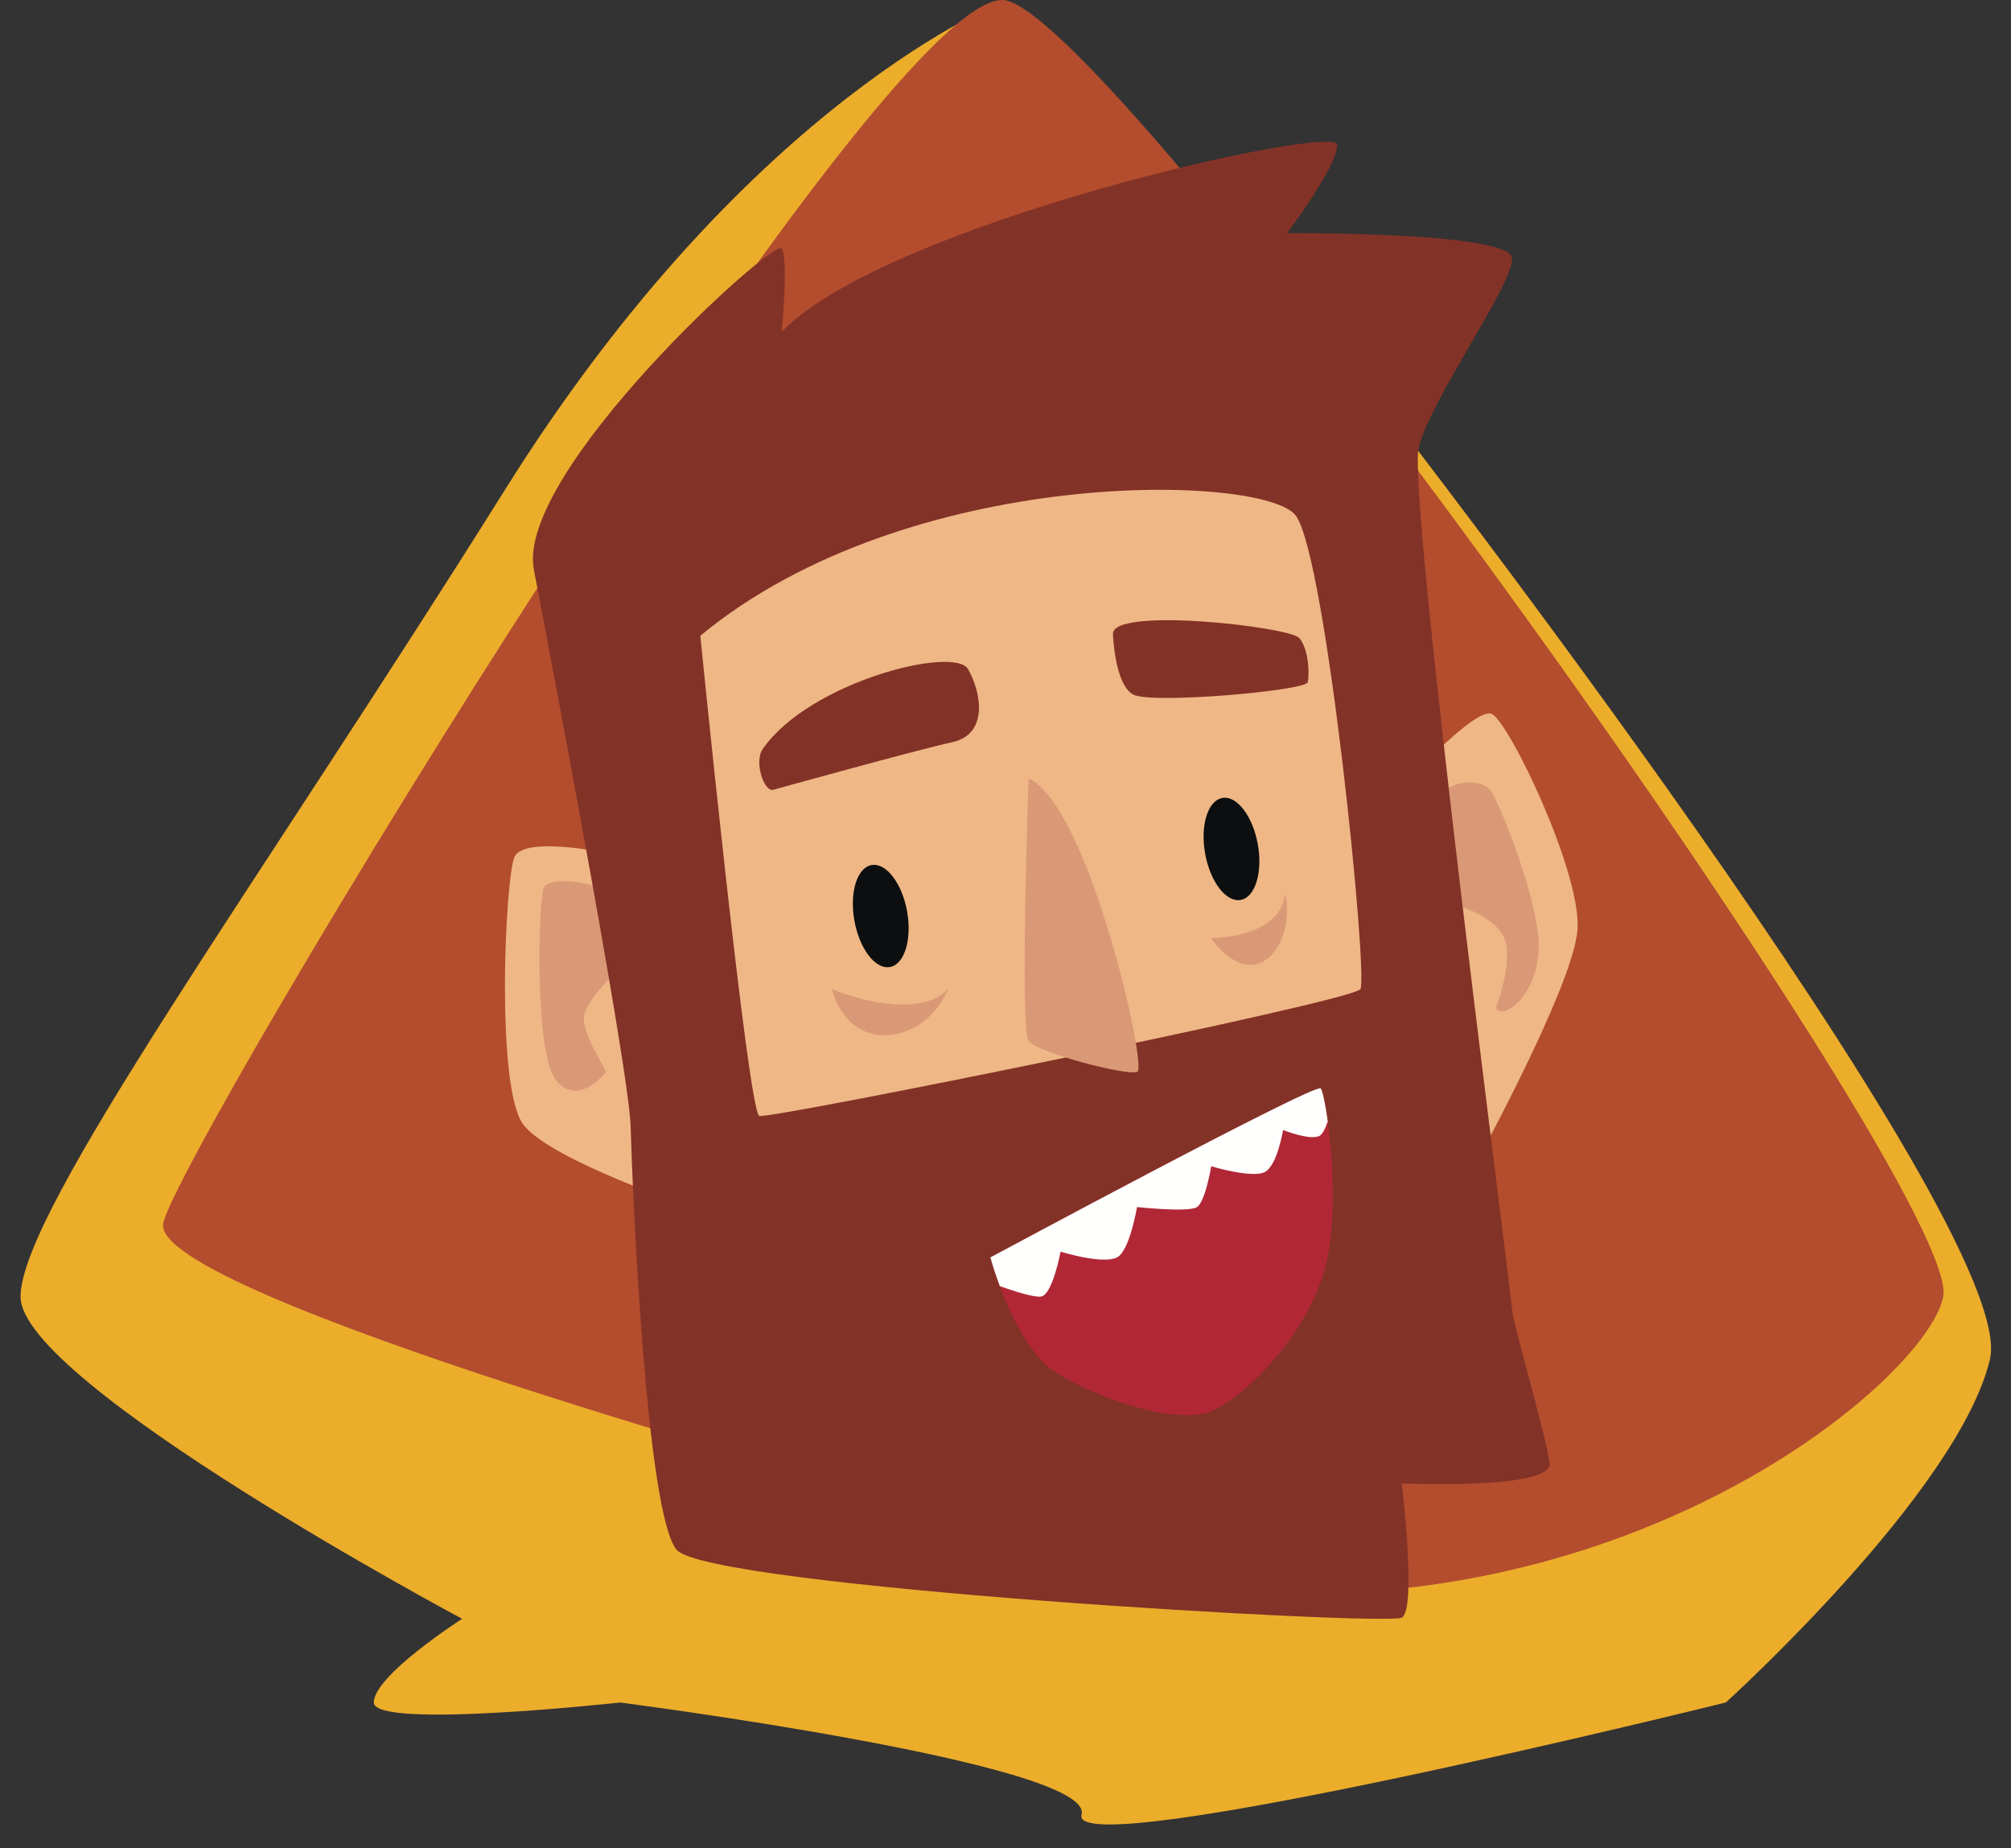 <?xml version="1.0" encoding="UTF-8"?>
<svg width="74px" height="68px" viewBox="0 0 74 68" version="1.1" xmlns="http://www.w3.org/2000/svg" xmlns:xlink="http://www.w3.org/1999/xlink">
    <rect x="0" y="0" width="74" height="68" fill="#333333" stroke="none"/>
    <title>Artboard Copy 2</title>
    <g id="Artboard-Copy-2" stroke="none" stroke-width="1" fill="none" fill-rule="evenodd">
        <path d="M63.506,62.638 C63.506,62.638 72.069,54.888 73.225,50.013 C74.381,45.138 50.881,14.888 50.881,14.888 L37.006,0.013 C37.006,0.013 27.656,3.529 18.581,18.021 C9.506,32.513 0.756,44.526 0.756,47.707 C0.756,50.888 17.006,59.559 17.006,59.559 C17.006,59.559 13.756,61.638 13.756,62.638 C13.756,63.638 22.815,62.638 22.815,62.638 C22.815,62.638 40.299,64.888 39.799,66.763 C39.299,68.638 63.506,62.638 63.506,62.638 Z" id="Fill-195" fill="#ECAD2B"></path>
        <path d="M31.982,54.888 C31.982,54.888 5.506,47.638 6.006,45.013 C6.506,42.388 32.631,-0.862 37.006,0.013 C41.381,0.888 72.256,43.901 71.506,47.707 C70.756,51.513 53.708,65.138 31.982,54.888" id="Fill-200" fill="#B34D2E"></path>
        <path d="M22.862,31.547 C22.831,31.453 19.269,30.672 18.925,31.547 C18.581,32.422 18.237,40.078 19.269,41.391 C20.3,42.703 25.487,44.435 25.487,44.435 L22.862,31.547" id="Fill-201" fill="#EFB786"></path>
        <path d="M51.487,29.063 C51.487,29.063 54.269,25.984 54.894,26.266 C55.519,26.547 58.175,32.061 58.05,34.179 C57.925,36.297 53.956,43.453 53.956,43.453 L51.487,29.063" id="Fill-202" fill="#EFB786"></path>
        <path d="M22.3,39.438 C22.19,39.156 21.503,38.156 21.487,37.484 C21.472,36.813 22.815,35.672 22.815,35.563 C22.815,35.453 22.472,33.344 22.3,32.906 C22.128,32.469 20.19,32.188 20.003,32.672 C19.815,33.156 19.644,38.828 20.487,39.781 C21.331,40.734 22.3,39.438 22.3,39.438" id="Fill-203" fill="#DA9976"></path>
        <path d="M55.039,37.099 C55.039,37.099 55.644,35.557 55.394,34.641 C55.144,33.724 53.602,33.328 53.581,33.266 C53.56,33.203 52.647,30.258 52.956,29.432 C53.265,28.607 54.581,28.662 54.873,29.099 C55.164,29.537 56.644,33.143 56.623,34.85 C56.602,36.557 55.373,37.557 55.039,37.099" id="Fill-204" fill="#DA9976"></path>
        <path d="M19.644,20.953 C19.644,20.953 23.144,39.141 23.206,41.453 C23.269,43.766 23.769,55.641 24.894,57.016 C26.019,58.391 51.019,59.828 51.581,59.516 C52.144,59.203 51.581,54.578 51.581,54.578 C51.581,54.578 57.144,54.828 57.019,53.828 C56.894,52.828 55.644,48.578 55.644,48.203 C55.644,47.828 51.769,18.203 52.206,16.453 C52.644,14.703 55.644,10.516 55.644,9.516 C55.644,8.516 47.359,8.578 47.359,8.578 C47.359,8.578 49.206,6.141 49.206,5.328 C49.206,4.516 32.644,8.203 28.769,12.203 C28.769,12.078 29.019,9.578 28.769,9.141 C28.519,8.703 18.966,17.389 19.644,20.953" id="Fill-205" fill="#833227"></path>
        <path d="M25.769,23.391 C25.769,23.391 27.528,40.932 27.94,41.057 C28.352,41.182 49.769,36.849 50.06,36.391 C50.352,35.932 48.81,20.516 47.685,18.974 C46.56,17.432 33.435,17.057 25.769,23.391" id="Fill-206" fill="#EFB786"></path>
        <path d="M37.852,28.641 C37.852,28.641 37.519,37.891 37.852,38.307 C38.185,38.724 41.477,39.599 41.852,39.432 C42.227,39.266 40.06,29.641 37.852,28.641" id="Fill-207" fill="#DA9976"></path>
        <path d="M33.378,33.528 C33.565,34.564 33.283,35.482 32.748,35.579 C32.213,35.676 31.628,34.914 31.441,33.878 C31.253,32.842 31.536,31.924 32.07,31.827 C32.606,31.731 33.191,32.492 33.378,33.528" id="Fill-208" fill="#0C0E0F"></path>
        <path d="M46.284,31.06 C46.471,32.096 46.189,33.014 45.654,33.11 C45.119,33.207 44.534,32.445 44.347,31.409 C44.16,30.373 44.442,29.455 44.977,29.359 C45.512,29.262 46.097,30.023 46.284,31.06" id="Fill-209" fill="#0C0E0F"></path>
        <path d="M28.456,29.057 C28.456,29.057 33.706,27.599 35.039,27.307 C36.373,27.016 36.123,25.495 35.623,24.62 C35.123,23.745 29.81,25.078 28.081,27.537 C27.727,27.995 28.111,29.153 28.456,29.057" id="Fill-210" fill="#833227"></path>
        <path d="M40.956,23.349 C40.956,23.349 41.019,25.203 41.706,25.557 C42.394,25.911 48.06,25.412 48.123,25.099 C48.185,24.786 48.164,23.891 47.81,23.474 C47.456,23.057 40.823,22.302 40.956,23.349" id="Fill-211" fill="#833227"></path>
        <path d="M30.612,36.391 C30.612,36.391 33.612,37.672 34.894,36.391 C33.987,38.484 31.269,38.828 30.612,36.391" id="Fill-212" fill="#DA9976"></path>
        <path d="M44.552,34.516 C44.552,34.516 47.112,34.547 47.3,32.859 C47.675,34.766 46.211,36.734 44.552,34.516" id="Fill-213" fill="#DA9976"></path>
        <path d="M36.444,46.263 C36.444,46.263 37.319,49.544 38.881,50.513 C40.444,51.482 43.444,52.513 44.725,51.857 C46.006,51.2 48.194,48.95 48.787,46.544 C49.381,44.138 48.787,40.263 48.6,40.044 C48.412,39.825 36.444,46.263 36.444,46.263" id="Fill-214" fill="#B12736"></path>
        <path d="M48.6,40.044 C48.412,39.825 36.444,46.263 36.444,46.263 C36.444,46.263 36.563,46.709 36.791,47.319 C37.361,47.521 38.079,47.748 38.319,47.7 C38.735,47.617 39.027,46.051 39.027,46.051 C39.027,46.051 40.777,46.596 41.194,46.2 C41.61,45.804 41.839,44.409 41.839,44.409 C41.839,44.409 43.735,44.617 44.048,44.409 C44.36,44.2 44.569,42.909 44.569,42.909 C44.569,42.909 46.089,43.367 46.548,43.117 C47.006,42.867 47.214,41.575 47.214,41.575 C47.214,41.575 48.145,41.949 48.527,41.805 C48.653,41.757 48.764,41.532 48.859,41.26 C48.766,40.584 48.661,40.116 48.6,40.044" id="Fill-215" fill="#FFFFFE"></path>
    </g>
</svg>